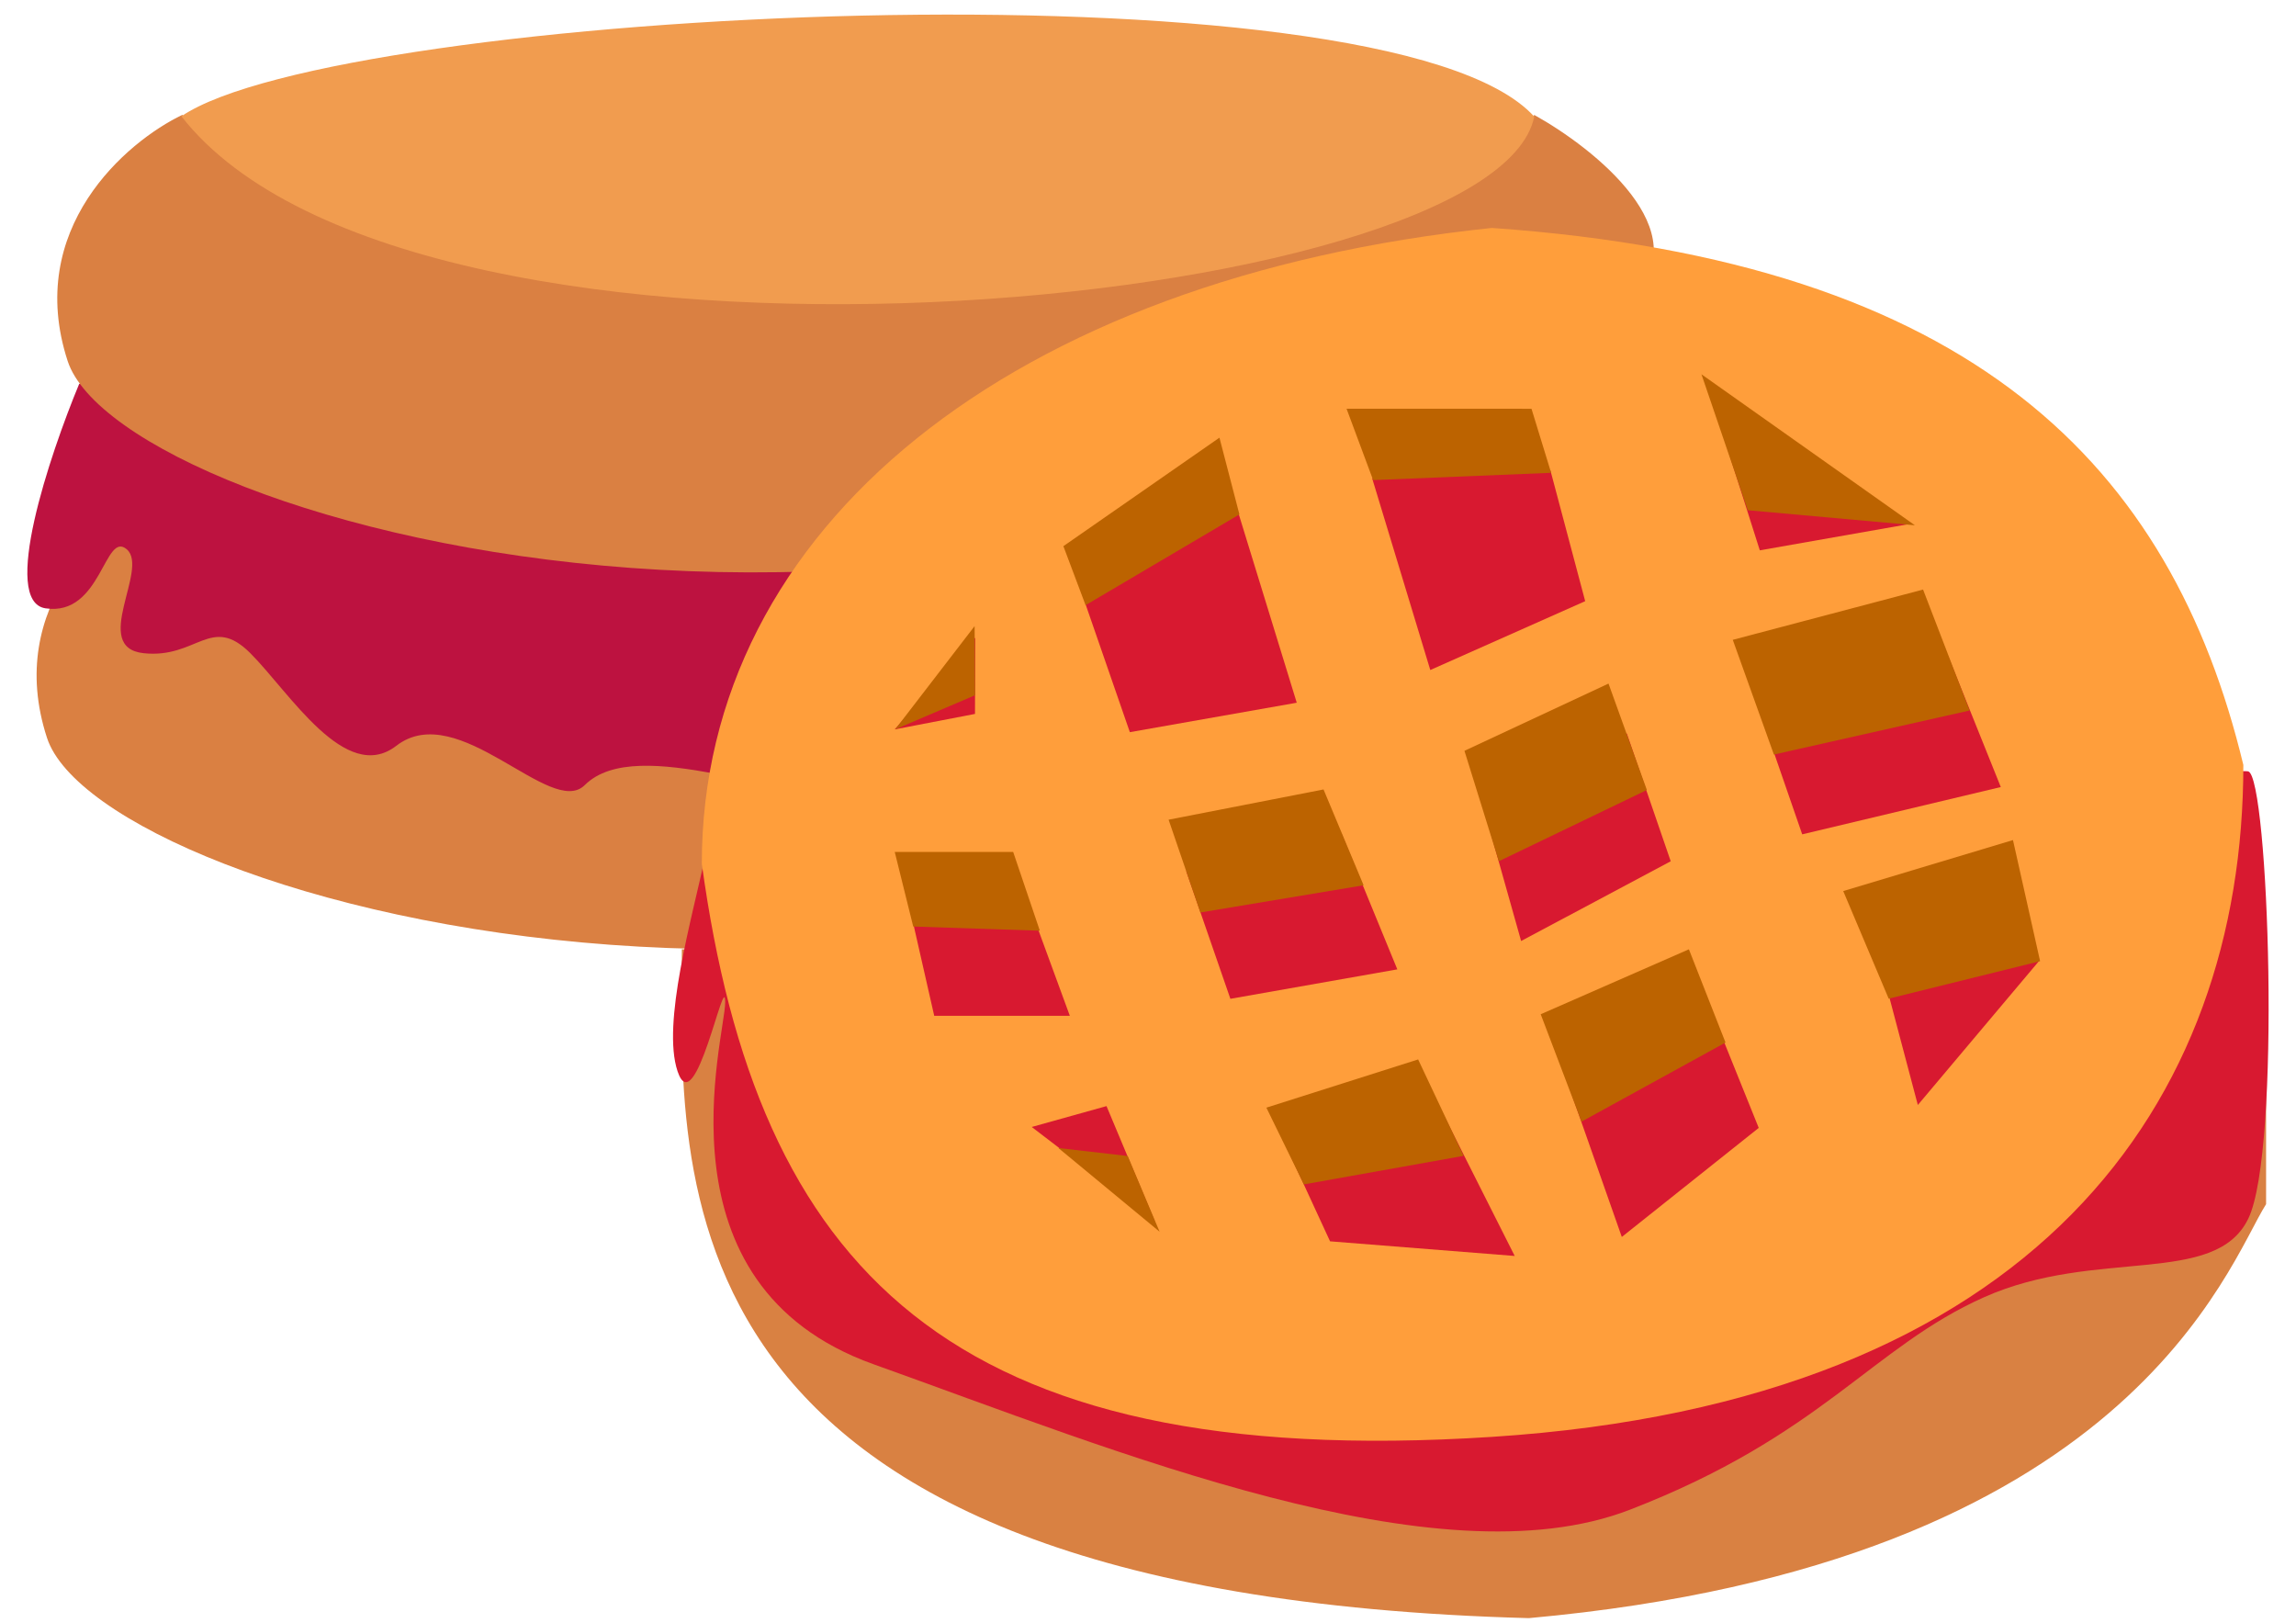 <svg width="75" height="53" viewBox="0 0 75 53" fill="none" xmlns="http://www.w3.org/2000/svg">
<path d="M1.535 24.099C0.126 19.782 3.444 16.942 5.28 16.061C16.733 26.742 47.898 21.236 49.44 16.061C51.422 17.162 54.836 19.893 52.633 22.007C31.82 37.425 3.297 29.496 1.535 24.099Z" fill="#DA8042"/>
<path d="M1.487 19.869C0.021 19.649 1.61 14.89 2.587 12.537L52.902 7.771C52.352 9.971 51.142 15.47 50.703 19.869C50.153 25.368 29.165 24.91 27.516 25.643C25.866 26.376 20.848 23.907 19.101 25.643C17.995 26.741 14.974 22.791 12.944 24.36C11.29 25.637 9.461 22.619 8.178 21.335C6.895 20.052 6.436 21.519 4.695 21.335C2.954 21.152 4.878 18.586 4.145 17.945C3.412 17.303 3.32 20.144 1.487 19.869Z" fill="#BD1240"/>
<path d="M2.21 11.791C0.801 7.474 4.119 4.633 5.955 3.752C17.407 14.434 48.573 8.928 50.114 3.752C52.097 4.853 55.51 7.584 53.308 9.699C32.495 25.116 3.972 17.187 2.21 11.791Z" fill="#DA8042"/>
<path d="M5.925 3.798C11.033 0.314 45.322 -1.489 50.117 3.809C48.827 10.169 13.601 13.612 5.925 3.798Z" fill="#F19C4F"/>
<path d="M49.941 52.851C20.962 52.076 22.274 38.282 22.273 31.006H74.023V39.33C72.766 41.306 69.577 51.076 49.941 52.851Z" fill="#D98142"/>
<path d="M22.132 34.988C21.614 33.431 22.594 30.03 23.057 27.884C39.63 26.927 72.908 25.05 73.44 25.195C74.104 25.377 74.526 37.572 73.44 39.806C72.353 42.039 68.469 40.738 64.81 42.37C61.152 44.001 59.511 46.89 53.233 49.313C46.955 51.736 36.428 47.381 28.53 44.557C21.286 41.966 23.688 33.878 23.688 32.74C23.688 31.601 22.705 36.707 22.132 34.988Z" fill="#D81930"/>
<path d="M73.28 24.984C73.28 35.972 66.538 45.784 48.732 46.931C30.926 48.079 24.731 41.376 22.925 28.212C22.925 17.223 33.037 9.085 48.732 7.445C64.458 8.544 70.932 15.233 73.28 24.984Z" fill="#FF9E3B"/>
<path d="M30.517 33.179L29.601 29.15H33.47L34.947 33.179H30.517Z" fill="#D81930"/>
<path d="M29.831 30.262L29.227 27.826H33.096L33.967 30.399L29.831 30.262Z" fill="#BC6300"/>
<path d="M37.718 39.881L33.702 36.809L36.145 36.127L37.718 39.881Z" fill="#D81930"/>
<path d="M36.838 37.757L34.573 37.496L37.879 40.23L36.838 37.757Z" fill="#BC6300"/>
<path d="M66.616 31.377L62.647 36.091L61.29 30.963L66.616 31.377Z" fill="#D81930"/>
<path d="M29.227 23.823L31.854 20.829L31.849 23.318L29.227 23.823Z" fill="#D81930"/>
<path d="M29.241 23.823L31.836 20.45L31.852 22.707L29.241 23.823Z" fill="#BC6300"/>
<path d="M56.18 13.868L62.395 17.111L57.485 17.975L56.18 13.868Z" fill="#D81930"/>
<path d="M55.579 12.225L62.55 17.156L57.092 16.665L55.579 12.225Z" fill="#BC6300"/>
<path d="M36.907 23.914L35.463 19.744L40.435 16.697L42.359 22.952L36.907 23.914Z" fill="#D81930"/>
<path d="M51.781 19.635L50.647 15.37L44.822 15.622L46.721 21.884L51.781 19.635Z" fill="#D81930"/>
<path d="M41.922 37.238L43.447 40.544L49.479 41.022L46.931 35.967L41.922 37.238Z" fill="#D81930"/>
<path d="M40.191 32.623L38.748 28.454L43.833 27.252L45.644 31.661L40.191 32.623Z" fill="#D81930"/>
<path d="M39.21 29.804L38.173 26.773L43.234 25.785L44.543 28.915L39.21 29.804Z" fill="#BC6300"/>
<path d="M58.87 27.251L57.427 23.081L63.642 21.439L65.357 25.706L58.87 27.251Z" fill="#D81930"/>
<path d="M57.945 24.645L56.602 20.898L62.818 19.256L64.339 23.206L57.945 24.645Z" fill="#BC6300"/>
<path d="M54.575 28.131L53.141 23.958L48.396 26.147L49.688 30.735L54.575 28.131Z" fill="#D81930"/>
<path d="M53.796 25.803L52.543 22.327L47.837 24.523L48.96 28.13L53.796 25.803Z" fill="#BC6300"/>
<path d="M57.45 36.839L55.807 32.766L51.062 34.955L52.977 40.401L57.45 36.839Z" fill="#D81930"/>
<path d="M35.461 19.766L34.736 17.839L39.834 14.295L40.486 16.802L35.461 19.766Z" fill="#BC6300"/>
<path d="M50.669 15.443L50.027 13.351L43.986 13.35L44.854 15.681L50.669 15.443Z" fill="#BC6300"/>
<path d="M42.591 38.685L41.367 36.178L46.324 34.603L47.81 37.752L42.591 38.685Z" fill="#BC6300"/>
<path d="M51.661 36.635L50.328 33.127L55.169 31.006L56.365 34.051L51.661 36.635Z" fill="#BC6300"/>
<path d="M61.695 32.618L60.21 29.104L65.755 27.438L66.641 31.394L61.695 32.618Z" fill="#BC6300"/>
</svg>
